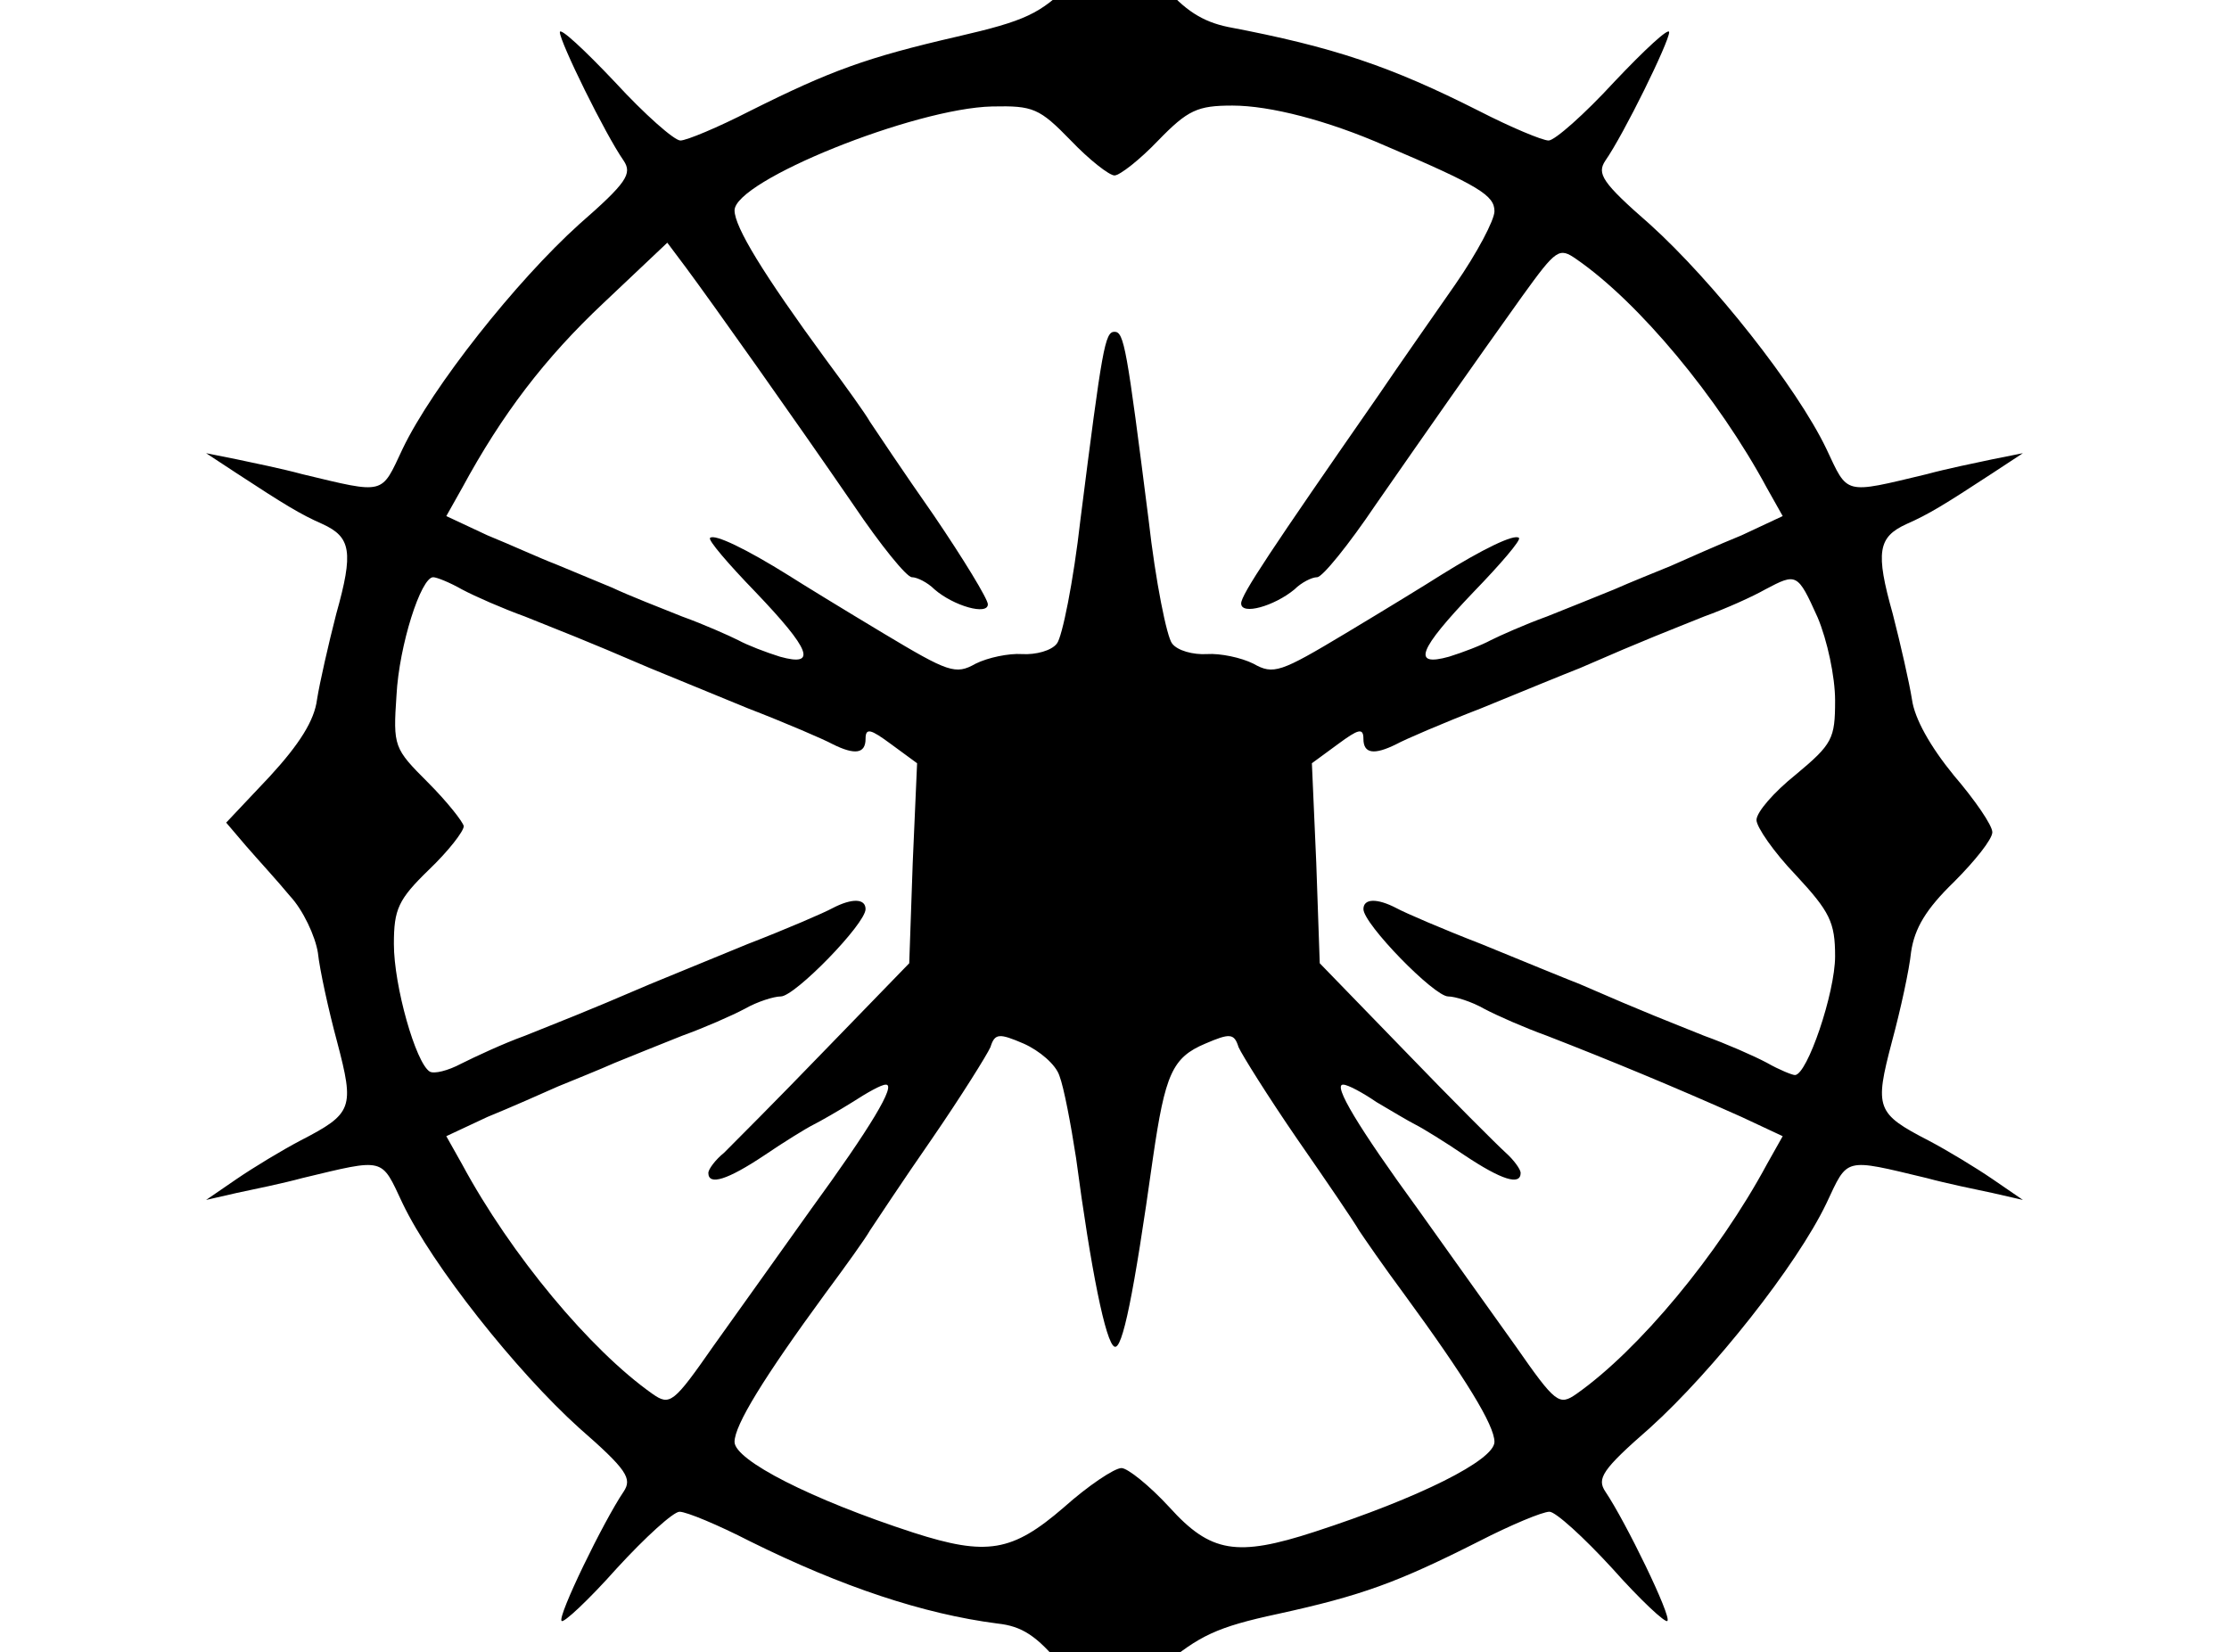 <svg xmlns="http://www.w3.org/2000/svg" width="1295" height="960">
    <path d="M622.127-9.701c-17.761 17.76-26.388 21.82-65.97 30.955-52.776 12.179-73.582 19.79-120.269 43.134-18.776 9.642-37.045 17.254-40.597 17.254s-20.806-15.224-38.06-34c-17.76-18.776-31.97-31.97-31.97-28.926 0 5.583 26.388 59.373 37.045 74.597 5.075 7.612 2.03 12.687-25.88 37.045-36.538 32.985-85.254 94.388-102.508 130.418-12.687 26.896-9.642 26.388-58.358 14.717-11.164-3.045-28.418-6.597-38.06-8.627l-17.761-3.553 17.761 11.672c27.91 18.269 37.045 23.85 49.731 29.433 16.747 7.612 18.269 16.239 8.12 52.269-4.567 17.76-9.642 40.09-11.164 49.73-1.523 12.18-10.15 25.882-27.403 44.658L131.41 477.97l11.672 13.702c6.597 7.612 18.269 20.298 25.373 28.925 7.612 8.12 14.717 23.343 16.239 32.985 1.015 9.642 6.09 32.985 11.164 51.761 10.15 38.568 9.135 41.612-21.313 57.344-10.657 5.582-27.403 15.73-37.045 22.328l-17.761 12.18 17.761-4.06c9.642-2.03 26.896-5.583 38.06-8.628 48.716-11.671 45.671-12.179 58.358 14.717 17.254 36.03 65.97 97.433 102.507 130.418 27.91 24.358 30.956 29.433 25.88 37.045-11.67 17.253-38.566 72.567-36.029 75.104 1.015 1.522 15.731-12.179 31.97-30.448 16.747-18.268 32.985-32.985 36.538-32.985 4.06 0 22.328 7.612 41.104 17.254C489.172 922 536.366 937.732 579.5 943.313c14.209 1.523 22.836 7.105 37.045 24.359C626.695 979.85 638.873 990 642.933 990c4.567 0 19.283-9.642 32.478-21.82 21.313-17.762 31.462-22.837 66.985-30.449 48.716-10.656 69.522-18.268 116.716-42.119 18.776-9.642 37.045-17.254 41.104-17.254 3.553 0 19.791 14.717 36.538 32.985 16.239 18.269 30.955 31.97 31.97 30.448 2.537-2.537-24.358-57.85-36.03-75.104-5.075-7.612-2.03-12.687 25.88-37.045 36.538-32.985 85.254-94.388 102.508-130.418 12.687-26.896 9.642-26.388 58.358-14.717 11.164 3.045 28.418 6.597 38.06 8.627l17.761 4.06-17.761-12.179c-9.642-6.597-26.388-16.746-37.045-22.328-30.448-15.732-31.462-18.777-21.313-57.344 5.074-18.776 10.15-42.12 11.164-52.268 2.03-13.702 8.627-24.866 24.866-40.597 12.179-12.18 22.328-24.866 22.328-28.926s-10.15-18.776-22.328-32.985c-13.702-16.746-22.836-32.985-24.358-44.15-1.523-9.64-6.598-31.97-11.165-49.73-10.149-36.03-8.627-44.657 8.12-52.27 12.686-5.581 21.82-11.163 49.731-29.432l17.761-11.672-17.761 3.553c-9.642 2.03-26.895 5.582-38.06 8.627-48.716 11.671-45.671 12.179-58.358-14.717-17.254-36.03-65.97-97.433-102.507-130.418-27.91-24.358-30.956-29.433-25.88-37.045C943.35 78.09 969.738 24.3 969.738 18.716c0-3.044-14.21 10.15-31.97 28.926-17.254 18.776-34.508 34-38.06 34s-21.821-7.612-40.597-17.254c-51.254-25.88-84.239-37.045-145.642-48.716-14.716-3.045-25.373-9.642-38.06-24.866C665.262-20.866 654.098-30 650.038-30c-4.567 0-16.746 9.134-27.91 20.299m0 91.343c10.657 11.164 22.328 20.298 25.373 20.298s14.716-9.134 25.373-20.298c17.254-17.761 22.836-20.299 43.134-20.299 21.821 0 55.314 8.627 88.806 23.344 54.806 23.343 63.433 28.925 63.433 38.06 0 5.074-10.149 24.357-22.836 42.626s-32.985 47.194-44.656 64.448c-62.418 89.82-79.672 115.701-79.672 120.776 0 7.104 19.284 1.522 30.955-8.12 4.06-4.06 10.15-7.104 13.194-7.104s18.269-18.776 34-42.12c32.478-46.686 54.806-78.656 85.254-121.283 19.791-27.403 21.314-28.418 31.463-21.313 36.03 24.865 82.209 80.179 110.627 132.955l9.134 16.239-23.85 11.164c-13.702 5.582-31.971 13.701-41.105 17.761-8.627 3.552-23.851 9.642-32.985 13.702-8.627 3.552-26.388 10.656-39.075 15.73-12.687 4.568-27.403 11.165-32.478 13.702-5.582 3.045-16.238 7.105-24.358 9.642-21.82 6.09-17.761-4.06 14.21-37.552 15.73-16.239 27.91-30.448 26.387-31.463-2.537-2.537-21.313 6.597-45.671 21.821-7.105 4.567-31.97 19.791-54.806 33.493-38.06 22.836-42.12 24.358-53.791 17.761-7.105-3.552-19.284-6.09-26.896-5.582-8.12.507-17.254-2.03-20.298-6.09-3.045-3.552-9.642-36.03-13.702-72.06-12.687-99.97-14.209-109.104-19.791-109.104s-7.104 9.135-19.791 109.105c-4.06 36.03-10.657 68.507-13.702 72.06-3.044 4.059-12.179 6.596-20.298 6.089-7.612-.508-19.791 2.03-26.896 5.582-11.671 6.597-15.73 5.075-53.79-17.761-22.836-13.702-47.702-28.926-54.807-33.493-24.358-15.224-43.134-24.358-45.671-21.82-1.523 1.014 10.656 15.223 26.388 31.462 31.97 33.493 36.03 43.642 14.209 37.552-8.12-2.537-18.776-6.597-24.358-9.642-5.075-2.537-19.791-9.134-32.478-13.701-12.687-5.075-30.955-12.18-40.597-16.746-9.642-4.06-24.358-10.15-32.985-13.702-8.12-3.045-25.88-11.164-39.582-16.746l-23.85-11.164 9.133-16.239c23.344-43.134 48.21-75.612 82.21-107.582l37.044-35.015 10.657 14.209c14.716 19.791 62.925 87.791 97.433 138.03 15.731 23.343 30.955 42.12 34 42.12 3.044 0 9.134 3.044 13.194 7.104 11.164 9.641 30.955 15.223 30.955 8.626 0-3.044-14.21-26.388-31.463-51.76-17.76-25.374-34-49.732-37.045-54.3-2.537-4.566-14.209-20.805-25.88-36.537-36.03-49.223-52.776-76.626-52.776-86.268 0-17.254 104.537-59.373 149.701-60.388 23.85-.508 27.403 1.015 45.672 19.79M268.425 342.478c7.612 4.06 23.851 11.164 36.538 15.73 21.313 8.628 32.477 12.688 72.567 29.941 8.627 3.552 34.507 14.21 56.836 23.344 22.328 8.626 44.656 18.268 49.224 20.806 13.194 6.597 19.283 5.582 19.283-3.045 0-6.597 3.045-5.582 14.717 3.045l15.223 11.164-2.537 57.85-2.03 58.359-49.224 50.746c-27.403 28.418-53.79 54.806-58.358 59.373-5.074 4.06-9.134 9.642-9.134 11.672 0 7.612 11.164 4.06 32.477-10.15 11.165-7.612 24.359-15.73 28.418-17.76 4.06-2.03 14.717-8.12 22.836-13.195 8.627-5.582 16.746-10.15 19.284-10.15 6.597-.507-9.134 25.374-43.134 72.06-17.254 24.359-43.135 60.389-56.836 79.672-23.344 33.493-25.374 35.015-35.523 27.91-36.03-25.372-82.209-80.686-110.627-133.462l-9.134-16.239 23.85-11.164c13.702-5.582 31.971-13.701 41.105-17.761 8.627-3.552 23.851-9.642 32.985-13.702 8.627-3.552 26.388-10.656 39.075-15.73 12.687-4.568 28.925-11.673 36.537-15.732 7.105-4.06 16.746-7.105 20.806-7.105 8.12 0 49.224-42.12 49.224-50.746 0-6.09-7.612-6.597-19.284-.508-4.567 2.538-26.895 12.18-49.223 20.806-22.329 9.135-48.21 19.792-56.836 23.344-40.09 17.253-51.254 21.313-72.567 29.94-12.687 4.567-28.926 12.18-37.045 16.239-7.612 4.06-15.731 6.09-18.269 4.567-8.12-5.075-20.806-49.731-20.806-74.09 0-20.298 2.538-25.88 20.299-43.134 11.164-10.657 20.298-22.328 20.298-25.373-.507-2.537-9.641-14.209-20.806-25.373-19.79-19.791-20.298-20.806-18.268-50.746 1.522-28.926 14.209-68.508 21.313-68.508 2.03 0 9.642 3.045 16.746 7.105m787.582 16.238c5.582 13.194 10.15 34.508 10.15 48.21 0 22.328-1.523 25.373-22.836 43.134-12.687 10.149-22.836 21.82-22.836 26.388 0 4.06 10.15 18.776 22.836 31.97 19.791 21.313 22.836 27.403 22.836 47.194 0 21.313-16.24 69.015-23.343 69.015-1.523 0-9.135-3.045-16.24-7.105-7.611-4.06-23.85-11.164-36.537-15.73-21.313-8.628-32.477-12.688-72.06-29.941-9.134-3.552-35.014-14.21-57.343-23.344-22.328-8.626-44.656-18.268-49.224-20.806-11.671-6.089-19.283-5.582-19.283.508 0 8.627 41.104 50.746 49.224 50.746 4.06 0 13.701 3.045 20.806 7.105 7.612 4.06 23.85 11.164 36.537 15.731 36.537 14.209 74.597 29.94 113.164 47.194l23.85 11.164-9.133 16.239c-28.418 52.776-74.597 108.09-110.627 133.463-10.15 7.104-12.18 5.582-35.523-27.91-13.701-19.284-39.582-55.314-56.836-79.672-34-46.687-49.73-72.568-43.134-72.06 2.538 0 11.164 4.567 19.284 10.15 8.627 5.074 18.776 11.163 22.836 13.193s17.253 10.15 28.418 17.761c21.313 14.21 32.477 17.762 32.477 10.15 0-2.03-4.06-7.612-8.627-11.672-5.074-4.567-31.462-30.955-58.865-59.373l-49.224-50.746-2.03-58.359-2.537-57.85 15.223-11.164c11.672-8.627 14.717-9.642 14.717-3.045 0 8.627 6.09 9.642 19.283 3.045 4.568-2.538 26.896-12.18 49.224-20.806 22.329-9.135 48.21-19.792 57.344-23.344 39.582-17.253 50.746-21.313 72.06-29.94 12.686-4.567 28.417-11.672 35.522-15.731 18.268-9.642 18.776-9.642 30.447 16.238M615.53 625.134c2.537 6.597 6.597 27.91 9.642 47.702 8.627 64.955 17.253 107.582 22.328 109.612 4.567 2.03 11.164-29.94 22.328-109.612 7.105-48.717 11.165-58.358 30.448-66.478 14.209-6.09 16.746-6.09 19.284 2.03 2.03 4.567 17.253 28.925 34 53.284 17.253 24.865 33.492 48.716 36.03 53.283 3.044 4.567 14.209 20.806 25.88 36.538 36.03 49.223 52.776 76.626 52.776 86.268 0 10.657-43.642 32.478-104.537 52.269-45.164 14.716-60.388 12.179-84.239-14.21-11.671-12.686-24.358-22.835-27.91-22.835-4.06 0-19.284 10.15-33.493 22.836-29.94 25.88-44.656 28.418-87.283 14.716-59.373-19.283-104.03-42.12-104.03-52.776 0-9.642 16.746-37.045 52.776-86.268 11.671-15.732 23.343-31.97 25.88-36.538 3.045-4.567 18.777-28.418 36.03-53.283 16.747-24.359 31.97-48.717 34-53.284 2.538-8.12 5.075-8.12 19.284-2.03 9.134 4.06 18.776 12.18 20.806 18.776" style="stroke-width:.507"/>
</svg>
